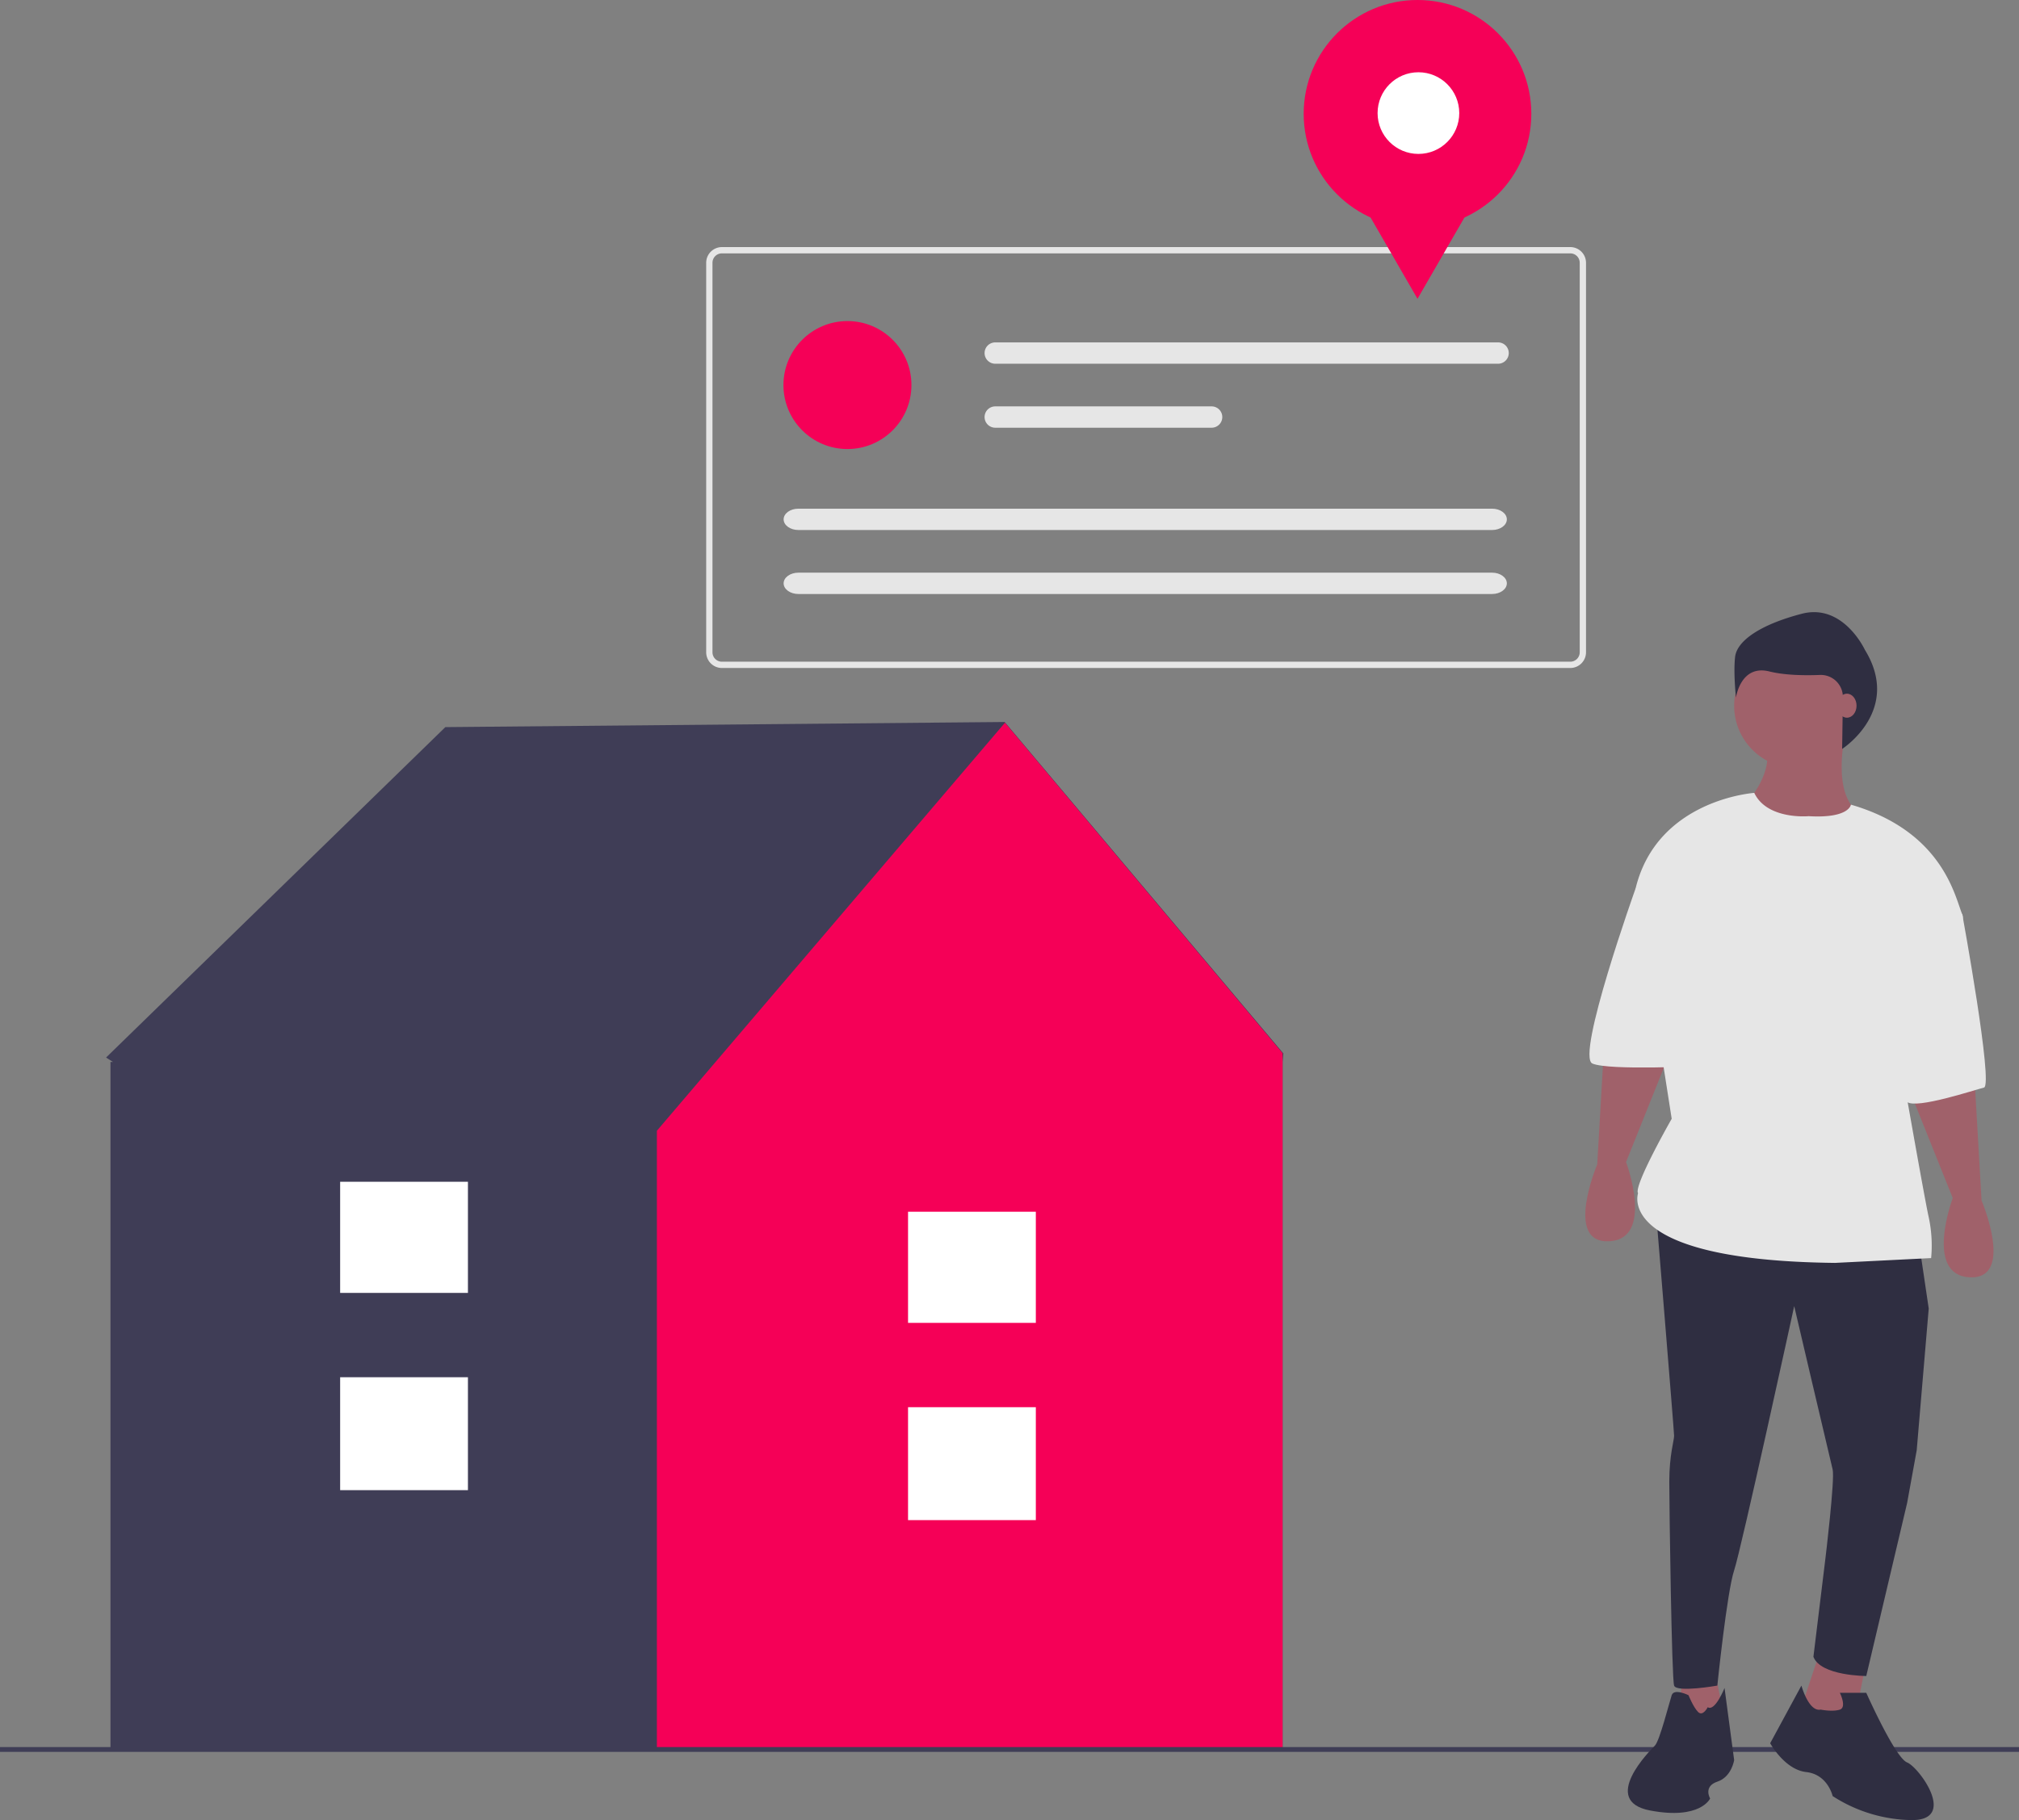 <svg id="e5378a26-042d-4a36-80f1-957b4ecc48ee" data-name="Layer 1" xmlns="http://www.w3.org/2000/svg" width="840.5" height="757.831" viewBox="0 0 840.5 757.831"><rect x="0" y="0" width="840.5" height="757.831" fill="#808080" stroke="none"/><polygon points="534.25 438.618 418.25 300.618 185.404 302.746 44.156 440.325 47.01 442.159 45.991 442.159 45.991 728.324 533.937 728.324 533.937 442.159 534.25 438.618" fill="#3f3d56"/><polygon points="418.371 300.912 273.455 470.811 273.455 728.324 533.937 728.324 533.937 438.491 418.371 300.912" fill="#f50057"/><rect x="378.015" y="585.915" width="53.197" height="47.02" fill="#fff"/><rect x="378.015" y="504.529" width="53.197" height="46.275" fill="#fff"/><rect x="141.602" y="573.439" width="53.197" height="47.02" fill="#fff"/><rect x="141.602" y="492.052" width="53.197" height="46.275" fill="#fff"/><rect y="727.431" width="840.5" height="2" fill="#3f3d56"/><polygon points="713.92 695.831 717.92 715.831 697.92 719.831 700.92 694.831 713.92 695.831" fill="#a0616a"/><polygon points="776.92 691.831 771.92 716.831 747.92 716.831 757.92 686.831 776.92 691.831" fill="#a0616a"/><path d="M978.669,588.916l4,27-5,59-4,22-17,72s-19,0-22-8l5-41s4-33,3-37-16-68-16-68-22,101-25,110-7,48-7,48-17,3-18,0-2-74-2-85,2-17,2-19-7.879-97.472-7.879-97.472Z" transform="translate(-179.75 -71.084)" fill="#2f2e41"/><path d="M937.669,782.916s5,1,8,0,0-7,0-7h11s12,27,17,29,21,24,2,24a62.086,62.086,0,0,1-33-10s-2-9-11-10-15-12-15-12l13-24S932.669,783.916,937.669,782.916Z" transform="translate(-179.75 -71.084)" fill="#2f2e41"/><path d="M890.669,781.916s-2,4-4,2-4-7-4-7-6-3-7,0-5,19-7,21-23,23-2,27,25-5,25-5-3-5,3-7,7-9,7-9l-4-30S893.669,783.916,890.669,781.916Z" transform="translate(-179.75 -71.084)" fill="#2f2e41"/><path d="M1001.669,518.916l3,52s14,33-5,32-7-33-7-33l-18.602-46.409Z" transform="translate(-179.75 -71.084)" fill="#a0616a"/><path d="M847.669,503.916l-3,52s-14,33,5,32,7-33,7-33l18.602-46.409Z" transform="translate(-179.75 -71.084)" fill="#a0616a"/><circle cx="747.919" cy="293.831" r="26" fill="#a0616a"/><path d="M948.169,375.416s-7,28,7,35-44,17-48,0l2-8s8-10,6-19Z" transform="translate(-179.75 -71.084)" fill="#a0616a"/><path d="M932.669,410.916s-17.255,1.611-22.628-9.694c0,0-40.372,2.694-49.372,39.694l15,96s-16,28-14,31c0,0-10,28,82,29l40-2a55.646,55.646,0,0,0-1-17c-2-9-13-72-13-72s30-47,27-54-7.804-34.601-46.402-45.8C950.267,406.115,949.669,411.916,932.669,410.916Z" transform="translate(-179.75 -71.084)" fill="#e6e6e6"/><path d="M983.669,434.916l13,17s13,71,9,72-28,9-32,6-22-62-22-62Z" transform="translate(-179.75 -71.084)" fill="#e6e6e6"/><path d="M877.669,429.916l-17,11s-25,70-18,73,46,1,46,1Z" transform="translate(-179.75 -71.084)" fill="#e6e6e6"/><path d="M956.089,341.648s-9.006-19.512-26.267-15.009-27.017,11.257-27.767,18.011.375,16.886.375,16.886,1.876-13.884,13.884-10.882c6.387,1.597,14.684,1.707,21.053,1.461a9.193,9.193,0,0,1,9.57,9.308l-.315,21.493S971.622,366.916,956.089,341.648Z" transform="translate(-179.75 -71.084)" fill="#2f2e41"/><path d="M833.46,349.215H480.274a6.548,6.548,0,0,1-6.54-6.54V180.503a6.548,6.548,0,0,1,6.54-6.54H833.46A6.548,6.548,0,0,1,840,180.503V342.674A6.548,6.548,0,0,1,833.46,349.215ZM480.274,176.578a3.929,3.929,0,0,0-3.924,3.924V342.674a3.929,3.929,0,0,0,3.924,3.924H833.46a3.929,3.929,0,0,0,3.924-3.924V180.503a3.929,3.929,0,0,0-3.924-3.924Z" transform="translate(-179.75 -71.084)" fill="#e6e6e6"/><circle cx="352.786" cy="160.326" r="26.642" fill="#f50057"/><path d="M594.067,213.649a4.44,4.44,0,1,0,0,8.881H803.4a4.44,4.44,0,0,0,0-8.881Z" transform="translate(-179.75 -71.084)" fill="#e6e6e6"/><path d="M594.067,240.292a4.44,4.44,0,1,0,0,8.881H684.144a4.44,4.44,0,1,0,0-8.881Z" transform="translate(-179.75 -71.084)" fill="#e6e6e6"/><path d="M512.1,282.885c-3.378,0-6.126,1.992-6.126,4.44s2.749,4.44,6.126,4.44H800.915c3.378,0,6.126-1.992,6.126-4.44s-2.749-4.44-6.126-4.44Z" transform="translate(-179.75 -71.084)" fill="#e6e6e6"/><path d="M512.1,309.527c-3.378,0-6.126,1.992-6.126,4.44s2.749,4.44,6.126,4.44H800.915c3.378,0,6.126-1.992,6.126-4.44s-2.749-4.44-6.126-4.44Z" transform="translate(-179.75 -71.084)" fill="#e6e6e6"/><circle cx="590.1" cy="47.382" r="47.382" fill="#f50057"/><polygon points="590.1 124.408 575.284 98.747 560.469 73.086 590.1 73.086 619.73 73.086 604.915 98.747 590.1 124.408" fill="#f50057"/><circle cx="590.482" cy="47.086" r="17" fill="#fff"/><ellipse cx="768.872" cy="293.831" rx="4" ry="5" fill="#a0616a"/></svg>